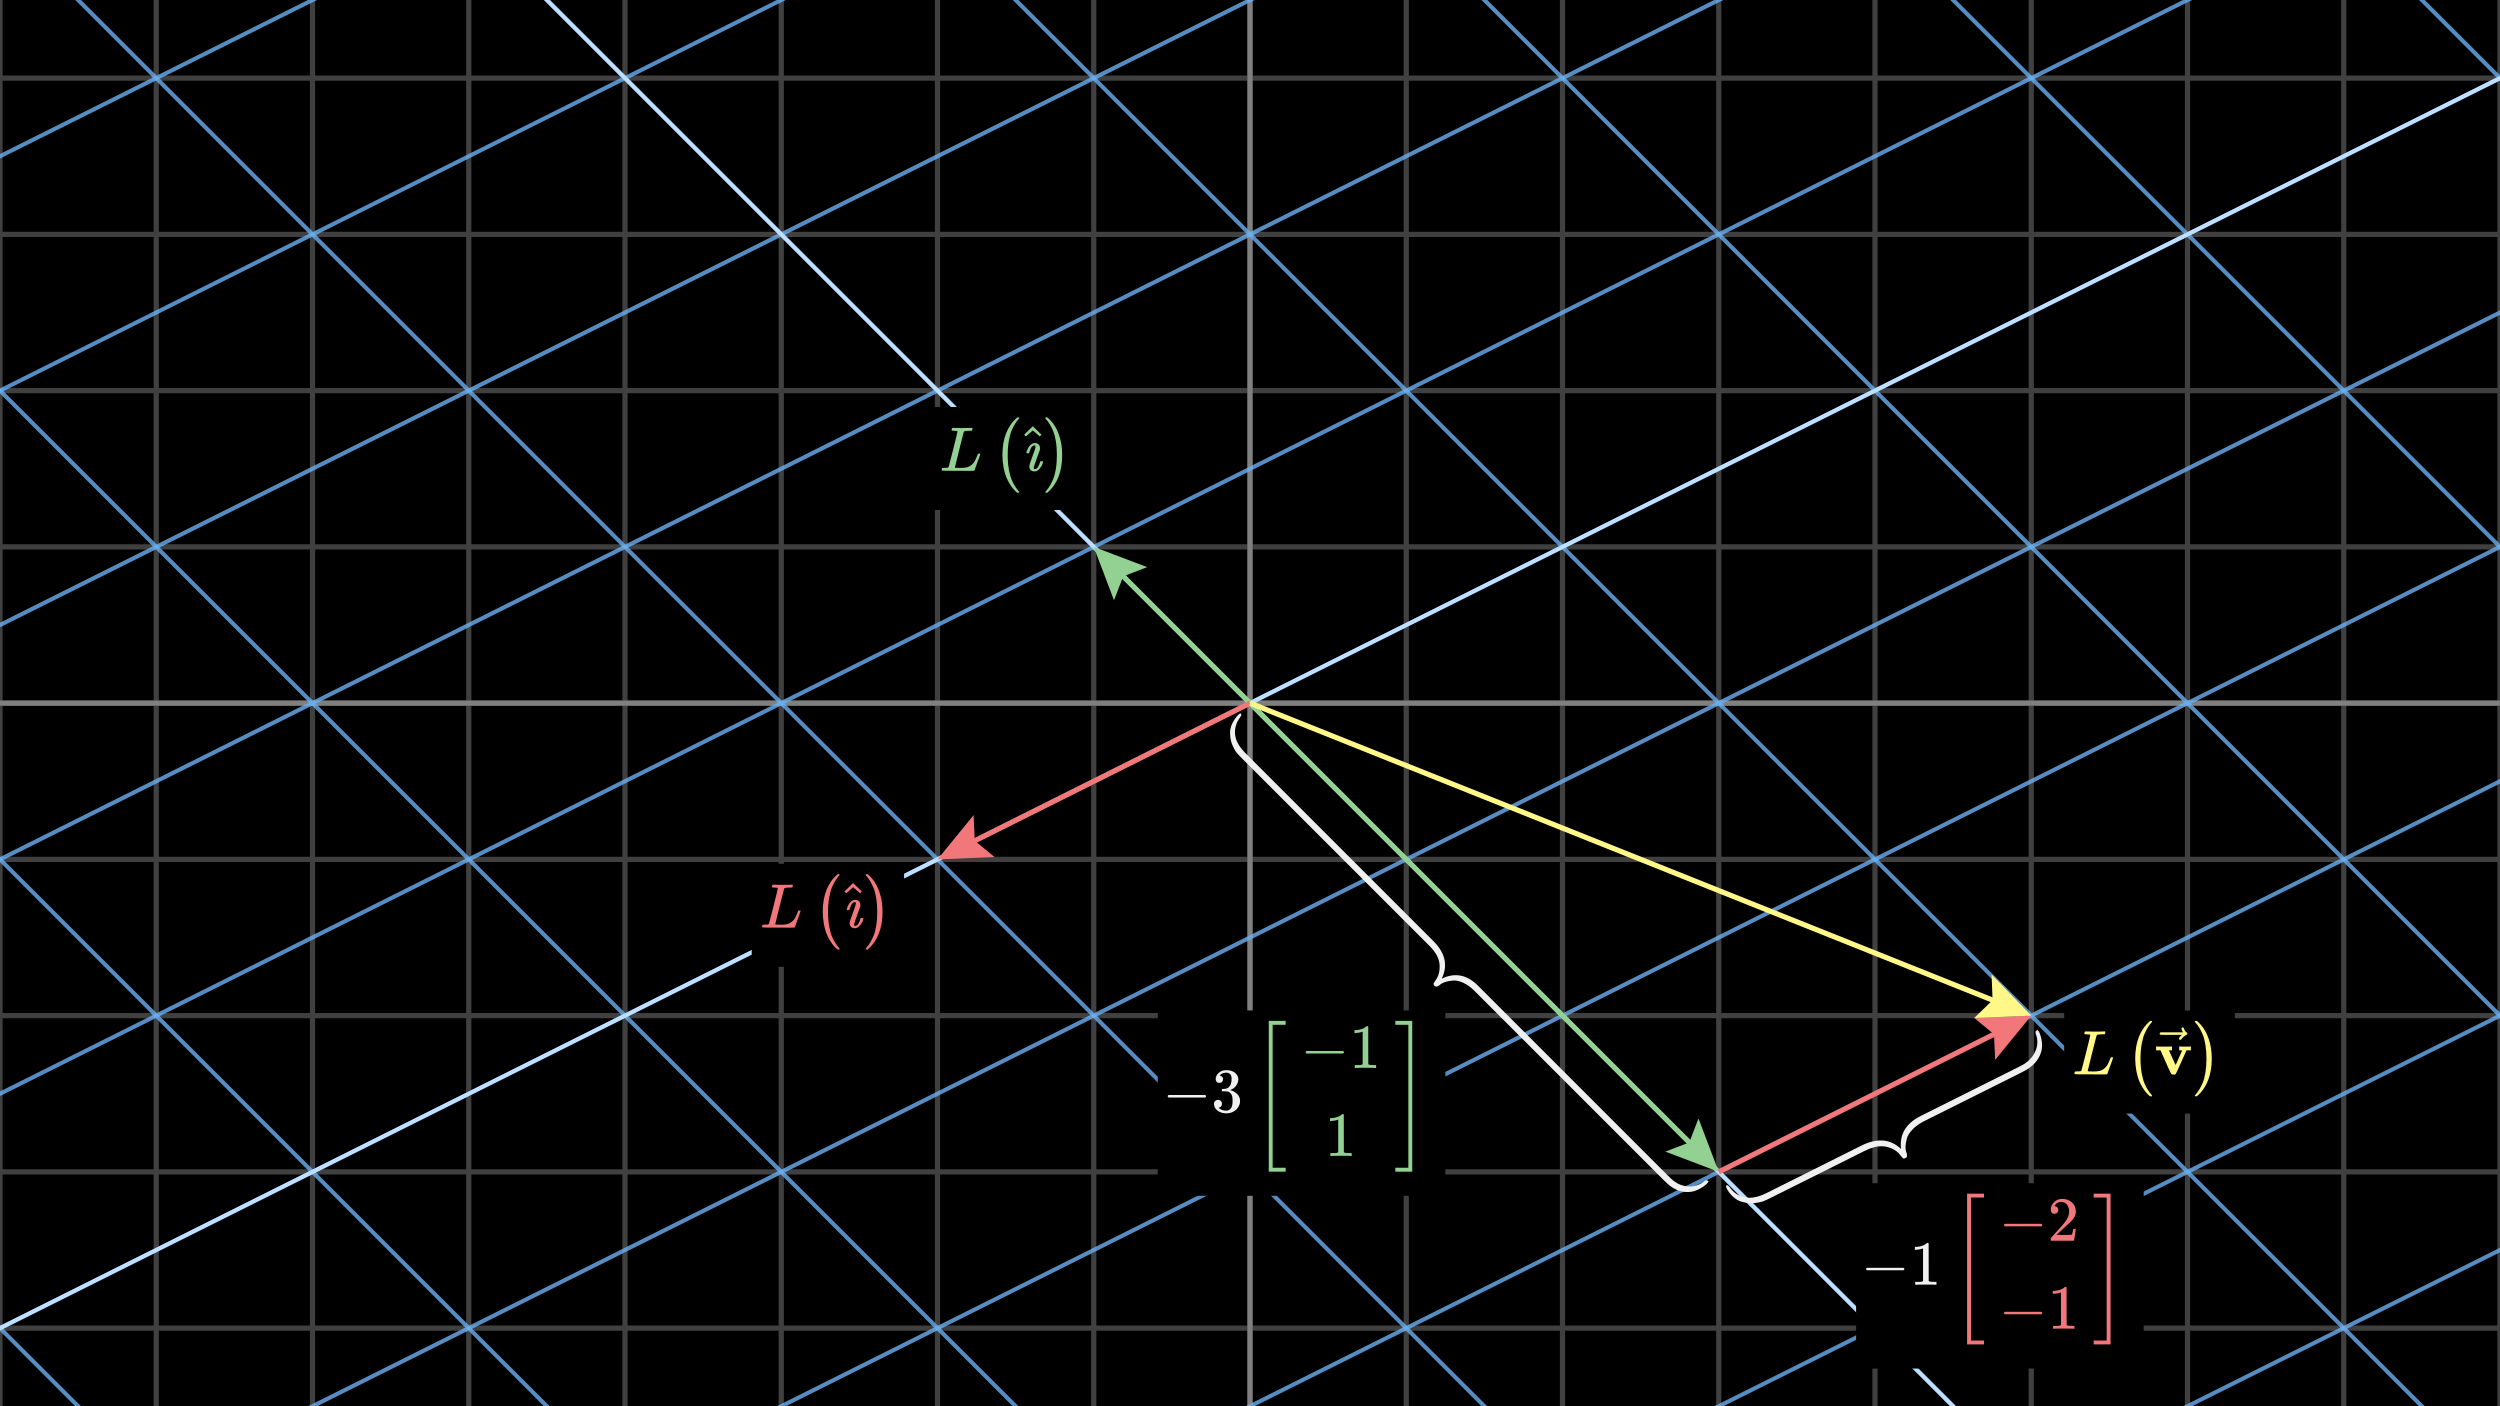 <svg width="720" height="405" viewBox="0 0 720 405" fill="none" xmlns="http://www.w3.org/2000/svg">
<rect x="0" y="0" width="720" height="405" fill="#333333" stroke="none"/>
<g clip-path="url(#clip0_471_20532)">
<path d="M720 0H0V405H720V0Z" fill="black"/>
<g clip-path="url(#clip1_471_20532)">
<path d="M0 22.5H720" stroke="#404040" stroke-width="1.5"/>
<path d="M0 67.5H720" stroke="#404040" stroke-width="1.5"/>
<path d="M0 112.5H720" stroke="#404040" stroke-width="1.5"/>
<path d="M0 157.5H720" stroke="#404040" stroke-width="1.5"/>
<path d="M0 202.5H720" stroke="#404040" stroke-width="1.5"/>
<path d="M0 247.5H720" stroke="#404040" stroke-width="1.5"/>
<path d="M0 292.5H720" stroke="#404040" stroke-width="1.5"/>
<path d="M0 337.5H720" stroke="#404040" stroke-width="1.5"/>
<path d="M0 382.5H720" stroke="#404040" stroke-width="1.5"/>
<path d="M0 0V405" stroke="#404040" stroke-width="1.5"/>
<path d="M45 0V405" stroke="#404040" stroke-width="1.5"/>
<path d="M90 0V405" stroke="#404040" stroke-width="1.5"/>
<path d="M135 0V405" stroke="#404040" stroke-width="1.5"/>
<path d="M180 0V405" stroke="#404040" stroke-width="1.5"/>
<path d="M225 0V405" stroke="#404040" stroke-width="1.5"/>
<path d="M270 0V405" stroke="#404040" stroke-width="1.5"/>
<path d="M315 0V405" stroke="#404040" stroke-width="1.5"/>
<path d="M360 0V405" stroke="#404040" stroke-width="1.5"/>
<path d="M405 0V405" stroke="#404040" stroke-width="1.5"/>
<path d="M450 0V405" stroke="#404040" stroke-width="1.5"/>
<path d="M495 0V405" stroke="#404040" stroke-width="1.5"/>
<path d="M540 0V405" stroke="#404040" stroke-width="1.5"/>
<path d="M585 0V405" stroke="#404040" stroke-width="1.5"/>
<path d="M630 0V405" stroke="#404040" stroke-width="1.5"/>
<path d="M675 0V405" stroke="#404040" stroke-width="1.5"/>
<path d="M720 0V405" stroke="#404040" stroke-width="1.5"/>
</g>
<path d="M0 202.5H720" stroke="#808080" stroke-width="1.5"/>
<path d="M360 0V405" stroke="#808080" stroke-width="1.5"/>
<g clip-path="url(#clip2_471_20532)">
<g opacity="0.8">
<path d="M3420 832.5L540 -2047.5" stroke="#6AB0F3" stroke-width="1.193"/>
<path d="M3330 877.5L450 -2002.5" stroke="#6AB0F3" stroke-width="1.193"/>
<path d="M3240 922.5L360 -1957.5" stroke="#6AB0F3" stroke-width="1.193"/>
<path d="M3150 967.5L270 -1912.5" stroke="#6AB0F3" stroke-width="1.193"/>
<path d="M3060 1012.5L180 -1867.5" stroke="#6AB0F3" stroke-width="1.193"/>
<path d="M2970 1057.5L90 -1822.5" stroke="#6AB0F3" stroke-width="1.193"/>
<path d="M2880 1102.5L5.0025e-05 -1777.5" stroke="#6AB0F3" stroke-width="1.193"/>
<path d="M2790 1147.5L-90 -1732.5" stroke="#6AB0F3" stroke-width="1.193"/>
<path d="M2700 1192.5L-180 -1687.5" stroke="#6AB0F3" stroke-width="1.193"/>
<path d="M2610 1237.5L-270 -1642.5" stroke="#6AB0F3" stroke-width="1.193"/>
<path d="M2520 1282.5L-360 -1597.5" stroke="#6AB0F3" stroke-width="1.193"/>
<path d="M2430 1327.5L-450 -1552.5" stroke="#6AB0F3" stroke-width="1.193"/>
<path d="M2340 1372.5L-540 -1507.5" stroke="#6AB0F3" stroke-width="1.193"/>
<path d="M2250 1417.5L-630 -1462.5" stroke="#6AB0F3" stroke-width="1.193"/>
<path d="M2160 1462.5L-720 -1417.5" stroke="#6AB0F3" stroke-width="1.193"/>
<path d="M2070 1507.5L-810 -1372.5" stroke="#6AB0F3" stroke-width="1.193"/>
<path d="M1980 1552.5L-900 -1327.5" stroke="#6AB0F3" stroke-width="1.193"/>
<path d="M1890 1597.5L-990 -1282.5" stroke="#6AB0F3" stroke-width="1.193"/>
<path d="M1800 1642.5L-1080 -1237.5" stroke="#6AB0F3" stroke-width="1.193"/>
<path d="M1710 1687.5L-1170 -1192.5" stroke="#6AB0F3" stroke-width="1.193"/>
<path d="M1620 1732.5L-1260 -1147.5" stroke="#6AB0F3" stroke-width="1.193"/>
<path d="M1530 1777.5L-1350 -1102.5" stroke="#6AB0F3" stroke-width="1.193"/>
<path d="M1440 1822.5L-1440 -1057.5" stroke="#6AB0F3" stroke-width="1.193"/>
<path d="M1350 1867.5L-1530 -1012.5" stroke="#6AB0F3" stroke-width="1.193"/>
<path d="M1260 1912.5L-1620 -967.5" stroke="#6AB0F3" stroke-width="1.193"/>
<path d="M1170 1957.5L-1710 -922.5" stroke="#6AB0F3" stroke-width="1.193"/>
<path d="M1080 2002.5L-1800 -877.5" stroke="#6AB0F3" stroke-width="1.193"/>
<path d="M990 2047.5L-1890 -832.5" stroke="#6AB0F3" stroke-width="1.193"/>
<path d="M900 2092.5L-1980 -787.5" stroke="#6AB0F3" stroke-width="1.193"/>
<path d="M810 2137.5L-2070 -742.5" stroke="#6AB0F3" stroke-width="1.193"/>
<path d="M720 2182.5L-2160 -697.5" stroke="#6AB0F3" stroke-width="1.193"/>
<path d="M630 2227.5L-2250 -652.5" stroke="#6AB0F3" stroke-width="1.193"/>
<path d="M540 2272.5L-2340 -607.5" stroke="#6AB0F3" stroke-width="1.193"/>
<path d="M450 2317.5L-2430 -562.5" stroke="#6AB0F3" stroke-width="1.193"/>
<path d="M360 2362.5L-2520 -517.5" stroke="#6AB0F3" stroke-width="1.193"/>
<path d="M270 2407.5L-2610 -472.5" stroke="#6AB0F3" stroke-width="1.193"/>
<path d="M180 2452.5L-2700 -427.5" stroke="#6AB0F3" stroke-width="1.193"/>
</g>
<g opacity="0.8">
<path d="M2970 382.5L-270 2002.5" stroke="#6AB0F3" stroke-width="1.193"/>
<path d="M2925 337.5L-315.001 1957.5" stroke="#6AB0F3" stroke-width="1.193"/>
<path d="M2880 292.5L-360 1912.5" stroke="#6AB0F3" stroke-width="1.193"/>
<path d="M2835 247.5L-405 1867.5" stroke="#6AB0F3" stroke-width="1.193"/>
<path d="M2790 202.5L-450 1822.5" stroke="#6AB0F3" stroke-width="1.193"/>
<path d="M2745 157.5L-495 1777.5" stroke="#6AB0F3" stroke-width="1.193"/>
<path d="M2700 112.5L-540 1732.5" stroke="#6AB0F3" stroke-width="1.193"/>
<path d="M2655 67.5L-585 1687.5" stroke="#6AB0F3" stroke-width="1.193"/>
<path d="M2610 22.5L-630 1642.5" stroke="#6AB0F3" stroke-width="1.193"/>
<path d="M2565 -22.5L-675 1597.5" stroke="#6AB0F3" stroke-width="1.193"/>
<path d="M2520 -67.5L-720 1552.5" stroke="#6AB0F3" stroke-width="1.193"/>
<path d="M2475 -112.5L-765 1507.5" stroke="#6AB0F3" stroke-width="1.193"/>
<path d="M2430 -157.5L-810 1462.5" stroke="#6AB0F3" stroke-width="1.193"/>
<path d="M2385 -202.5L-855 1417.5" stroke="#6AB0F3" stroke-width="1.193"/>
<path d="M2340 -247.5L-900 1372.5" stroke="#6AB0F3" stroke-width="1.193"/>
<path d="M2295 -292.5L-945 1327.5" stroke="#6AB0F3" stroke-width="1.193"/>
<path d="M2250 -337.5L-990 1282.5" stroke="#6AB0F3" stroke-width="1.193"/>
<path d="M2205 -382.5L-1035 1237.5" stroke="#6AB0F3" stroke-width="1.193"/>
<path d="M2160 -427.5L-1080 1192.5" stroke="#6AB0F3" stroke-width="1.193"/>
<path d="M2115 -472.5L-1125 1147.5" stroke="#6AB0F3" stroke-width="1.193"/>
<path d="M2070 -517.5L-1170 1102.5" stroke="#6AB0F3" stroke-width="1.193"/>
<path d="M2025 -562.5L-1215 1057.5" stroke="#6AB0F3" stroke-width="1.193"/>
<path d="M1980 -607.5L-1260 1012.5" stroke="#6AB0F3" stroke-width="1.193"/>
<path d="M1935 -652.5L-1305 967.5" stroke="#6AB0F3" stroke-width="1.193"/>
<path d="M1890 -697.5L-1350 922.5" stroke="#6AB0F3" stroke-width="1.193"/>
<path d="M1845 -742.5L-1395 877.5" stroke="#6AB0F3" stroke-width="1.193"/>
<path d="M1800 -787.5L-1440 832.5" stroke="#6AB0F3" stroke-width="1.193"/>
<path d="M1755 -832.5L-1485 787.5" stroke="#6AB0F3" stroke-width="1.193"/>
<path d="M1710 -877.5L-1530 742.5" stroke="#6AB0F3" stroke-width="1.193"/>
<path d="M1665 -922.5L-1575 697.5" stroke="#6AB0F3" stroke-width="1.193"/>
<path d="M1620 -967.5L-1620 652.5" stroke="#6AB0F3" stroke-width="1.193"/>
<path d="M1575 -1012.5L-1665 607.5" stroke="#6AB0F3" stroke-width="1.193"/>
<path d="M1530 -1057.5L-1710 562.5" stroke="#6AB0F3" stroke-width="1.193"/>
<path d="M1485 -1102.5L-1755 517.5" stroke="#6AB0F3" stroke-width="1.193"/>
<path d="M1440 -1147.5L-1800 472.5" stroke="#6AB0F3" stroke-width="1.193"/>
<path d="M1395 -1192.5L-1845 427.5" stroke="#6AB0F3" stroke-width="1.193"/>
<path d="M1350 -1237.5L-1890 382.5" stroke="#6AB0F3" stroke-width="1.193"/>
<path d="M1305 -1282.5L-1935 337.5" stroke="#6AB0F3" stroke-width="1.193"/>
<path d="M1260 -1327.5L-1980 292.5" stroke="#6AB0F3" stroke-width="1.193"/>
<path d="M1215 -1372.5L-2025 247.5" stroke="#6AB0F3" stroke-width="1.193"/>
<path d="M1170 -1417.5L-2070 202.5" stroke="#6AB0F3" stroke-width="1.193"/>
<path d="M1125 -1462.5L-2115 157.5" stroke="#6AB0F3" stroke-width="1.193"/>
<path d="M1080 -1507.5L-2160 112.5" stroke="#6AB0F3" stroke-width="1.193"/>
<path d="M1035 -1552.5L-2205 67.5" stroke="#6AB0F3" stroke-width="1.193"/>
<path d="M990 -1597.5L-2250 22.5" stroke="#6AB0F3" stroke-width="1.193"/>
</g>
<path d="M-1080 -1237.5L1800 1642.5" stroke="#BEDFFF" stroke-width="1.193"/>
<path d="M1980 -607.5L-1260 1012.5" stroke="#BEDFFF" stroke-width="1.193"/>
</g>
<path d="M489.166 322.121L495 337.5L479.62 331.667L486.515 329.015L489.166 322.121Z" fill="#92D192"/>
<path d="M360 202.5L492.172 334.672" stroke="#92D192" stroke-width="1.5"/>
<path d="M568.565 293.171L585 292.5L574.602 305.246L574.267 297.867L568.565 293.171Z" fill="#F2777A"/>
<path d="M495 337.5L581.422 294.289" stroke="#F2777A" stroke-width="1.5"/>
<path d="M357.32 205.476C357.513 205.669 357.561 205.868 357.464 206.075C357.369 206.28 357.165 206.601 356.857 207.038C356.548 207.475 356.318 207.895 356.165 208.302C355.047 211.234 355.832 214.045 358.52 216.733L412.845 271.057C416.265 274.477 417.053 278.077 415.213 281.859C418.994 280.018 422.484 280.696 425.681 283.894L480.261 338.474C481.039 339.252 481.652 339.818 482.096 340.168C483.373 341.119 484.786 341.631 486.336 341.702C487.886 341.774 489.288 341.343 490.542 340.408C490.565 340.384 490.64 340.325 490.766 340.231C490.892 340.137 490.987 340.073 491.048 340.043C491.112 340.012 491.2 339.973 491.314 339.924C491.429 339.875 491.545 339.875 491.663 339.924C491.781 339.971 491.889 340.045 491.989 340.145C492.403 340.559 489.517 342.859 487.157 343.219C484.798 343.577 482.579 342.892 480.502 341.16C480.159 340.863 479.676 340.403 479.052 339.779L424.663 285.39C423.581 284.309 422.481 283.516 421.361 283.013C420.24 282.51 419.242 282.308 418.363 282.408C417.485 282.507 416.792 282.636 416.285 282.792C415.778 282.948 415.324 283.164 414.923 283.439C414.853 283.509 414.743 283.601 414.593 283.719C414.444 283.837 414.308 283.917 414.187 283.959C414.066 284.001 413.948 284.047 413.836 284.096C413.722 284.146 413.603 284.154 413.476 284.121C413.35 284.087 413.239 284.024 413.143 283.928C413.017 283.802 412.929 283.68 412.886 283.566C412.843 283.452 412.846 283.328 412.899 283.195C412.952 283.062 413.02 282.938 413.104 282.824C413.186 282.71 413.294 282.554 413.426 282.359C413.557 282.164 413.676 281.982 413.784 281.809C414.422 280.725 414.699 279.448 414.613 277.976C414.525 276.504 413.946 275.093 412.878 273.745C412.607 273.38 412.153 272.88 411.517 272.244L357.55 218.277C356.912 217.639 356.422 217.108 356.081 216.686C355.739 216.264 355.362 215.575 354.947 214.619C354.532 213.663 354.311 212.652 354.284 211.589C353.905 208.345 357.007 205.163 357.322 205.479L357.32 205.476Z" fill="#F0F0F0"/>
<path d="M416.266 291.015H333.443V344.384H416.266V291.015Z" fill="black"/>
<g clip-path="url(#clip3_471_20532)">
<path d="M336.305 315.96C336.305 315.96 336.305 315.882 336.305 315.725C336.305 315.568 336.389 315.447 336.558 315.363H347.074C347.255 315.459 347.346 315.58 347.346 315.725C347.346 315.87 347.255 315.99 347.074 316.087H336.558C336.389 316.002 336.305 315.882 336.305 315.725V315.96Z" fill="#F0F0F0"/>
<path d="M351.165 311.87C350.839 311.87 350.586 311.767 350.405 311.562C350.224 311.357 350.127 311.092 350.115 310.766C350.115 310.102 350.405 309.511 350.984 308.992C351.563 308.473 352.263 308.214 353.083 308.214C353.506 308.214 353.771 308.22 353.88 308.232C354.773 308.377 355.454 308.696 355.925 309.191C356.396 309.686 356.637 310.223 356.649 310.802C356.649 311.43 356.444 312.039 356.034 312.63C355.623 313.221 355.056 313.65 354.332 313.915L354.278 313.951C354.278 313.964 354.332 313.982 354.441 314.006C354.549 314.03 354.724 314.084 354.966 314.169C355.207 314.253 355.436 314.38 355.654 314.549C356.643 315.188 357.138 316.033 357.138 317.083C357.138 318.036 356.764 318.869 356.016 319.581C355.267 320.292 354.32 320.648 353.174 320.648C352.208 320.648 351.376 320.389 350.676 319.87C349.976 319.351 349.626 318.694 349.626 317.897C349.626 317.559 349.735 317.288 349.952 317.083C350.169 316.878 350.441 316.769 350.767 316.757C351.104 316.757 351.382 316.866 351.599 317.083C351.816 317.3 351.925 317.571 351.925 317.897C351.925 318.03 351.907 318.151 351.871 318.259C351.834 318.368 351.792 318.464 351.744 318.549C351.696 318.633 351.629 318.706 351.545 318.766C351.46 318.826 351.388 318.875 351.328 318.911C351.267 318.947 351.207 318.971 351.147 318.983C351.086 318.995 351.038 319.013 351.002 319.038L350.929 319.056C351.545 319.599 352.293 319.87 353.174 319.87C353.837 319.87 354.338 319.55 354.676 318.911C354.881 318.513 354.984 317.903 354.984 317.083V316.721C354.984 315.574 354.598 314.808 353.825 314.422C353.644 314.35 353.276 314.307 352.721 314.295L351.961 314.277L351.907 314.241C351.883 314.205 351.871 314.108 351.871 313.951C351.871 313.734 351.919 313.626 352.015 313.626C352.353 313.626 352.703 313.595 353.065 313.535C353.475 313.475 353.85 313.221 354.187 312.775C354.525 312.328 354.694 311.653 354.694 310.748V310.603C354.694 309.915 354.483 309.439 354.061 309.173C353.795 309.004 353.512 308.92 353.21 308.92C352.824 308.92 352.468 308.986 352.142 309.119C351.816 309.251 351.587 309.39 351.454 309.535C351.322 309.68 351.255 309.752 351.255 309.752H351.31C351.346 309.764 351.394 309.776 351.454 309.788C351.515 309.801 351.575 309.831 351.635 309.879C351.696 309.927 351.768 309.969 351.853 310.006C351.937 310.042 351.997 310.108 352.034 310.205C352.07 310.301 352.118 310.392 352.178 310.476C352.239 310.561 352.257 310.681 352.233 310.838C352.233 311.104 352.148 311.339 351.979 311.544C351.81 311.749 351.539 311.858 351.165 311.87Z" fill="#F0F0F0"/>
<path d="M365.404 337.436V294.014H370.273V295.136H366.526V336.314H370.273V337.436H365.404Z" fill="#92D192"/>
<path d="M376.029 303.29C376.029 303.29 376.029 303.212 376.029 303.055C376.029 302.898 376.113 302.777 376.282 302.693H386.798C386.979 302.79 387.07 302.91 387.07 303.055C387.07 303.2 386.979 303.32 386.798 303.417H376.282C376.113 303.333 376.029 303.212 376.029 303.055V303.29Z" fill="#92D192"/>
<path d="M392.445 297.118L392.21 297.209C392.041 297.269 391.8 297.329 391.486 297.39C391.172 297.45 390.822 297.492 390.436 297.516H390.092V296.684H390.436C391.003 296.66 391.528 296.569 392.011 296.412C392.494 296.256 392.832 296.111 393.025 295.978C393.218 295.845 393.387 295.713 393.531 295.58C393.556 295.544 393.628 295.525 393.749 295.525C393.857 295.525 393.96 295.562 394.056 295.634V301.046L394.074 306.476C394.159 306.56 394.231 306.615 394.292 306.639C394.352 306.663 394.497 306.687 394.726 306.711C394.955 306.735 395.329 306.747 395.848 306.747H396.319V307.58H396.12C395.866 307.544 394.907 307.526 393.242 307.526C391.601 307.526 390.653 307.544 390.4 307.58H390.183V306.747H390.653C390.919 306.747 391.148 306.747 391.341 306.747C391.534 306.747 391.685 306.741 391.794 306.729C391.902 306.717 391.999 306.699 392.083 306.675C392.168 306.651 392.216 306.639 392.228 306.639C392.24 306.639 392.276 306.609 392.337 306.548C392.397 306.488 392.433 306.464 392.445 306.476V297.118Z" fill="#92D192"/>
<path d="M385.404 322.458L385.169 322.549C385 322.609 384.759 322.669 384.445 322.73C384.131 322.79 383.782 322.832 383.395 322.856H383.051V322.024H383.395C383.963 322 384.487 321.909 384.97 321.752C385.453 321.595 385.791 321.451 385.984 321.318C386.177 321.185 386.346 321.052 386.49 320.92C386.515 320.883 386.587 320.865 386.708 320.865C386.816 320.865 386.919 320.902 387.015 320.974V326.386L387.033 331.816C387.118 331.9 387.19 331.955 387.251 331.979C387.311 332.003 387.456 332.027 387.685 332.051C387.914 332.075 388.288 332.087 388.807 332.087H389.278V332.92H389.079C388.825 332.884 387.866 332.866 386.201 332.866C384.56 332.866 383.613 332.884 383.359 332.92H383.142V332.087H383.613C383.878 332.087 384.107 332.087 384.3 332.087C384.493 332.087 384.644 332.081 384.753 332.069C384.861 332.057 384.958 332.039 385.042 332.015C385.127 331.991 385.175 331.979 385.187 331.979C385.199 331.979 385.236 331.949 385.296 331.888C385.356 331.828 385.392 331.804 385.404 331.816V322.458Z" fill="#92D192"/>
<path d="M401.857 295.136V294.014H406.726V337.436H401.857V336.314H405.604V295.136H401.857Z" fill="#92D192"/>
</g>
<path d="M497.135 341.461C497.392 341.332 497.604 341.345 497.773 341.5C497.941 341.654 498.186 341.947 498.507 342.376C498.829 342.804 499.16 343.152 499.507 343.422C501.997 345.379 505.035 345.461 508.619 343.669L536.052 329.953C540.612 327.673 544.427 327.988 547.498 330.896C547.014 326.694 548.904 323.527 553.167 321.395L580.94 307.509C581.978 306.99 582.749 306.567 583.248 306.244C584.63 305.294 585.628 304.083 586.241 302.607C586.856 301.131 586.924 299.649 586.443 298.158C586.428 298.129 586.397 298.038 586.349 297.889C586.3 297.739 586.271 297.628 586.263 297.56C586.254 297.489 586.247 297.392 586.238 297.268C586.23 297.142 586.272 297.03 586.361 296.93C586.448 296.831 586.56 296.748 586.693 296.682C587.245 296.406 588.493 299.881 588.02 302.268C587.546 304.654 586.095 306.591 583.665 308.079C583.253 308.322 582.631 308.651 581.799 309.067L554.281 322.826C552.839 323.547 551.674 324.373 550.787 325.304C549.901 326.236 549.352 327.14 549.142 328.018C548.932 328.896 548.816 329.603 548.792 330.14C548.767 330.676 548.82 331.179 548.95 331.649C548.994 331.737 549.046 331.872 549.11 332.051C549.173 332.231 549.204 332.385 549.203 332.516C549.202 332.645 549.207 332.772 549.215 332.896C549.224 333.02 549.191 333.138 549.113 333.251C549.036 333.362 548.934 333.451 548.807 333.514C548.638 333.599 548.489 333.647 548.361 333.654C548.234 333.662 548.113 333.622 548.001 333.531C547.889 333.44 547.791 333.337 547.708 333.222C547.625 333.108 547.509 332.958 547.364 332.772C547.218 332.587 547.08 332.418 546.949 332.262C546.107 331.321 544.949 330.672 543.471 330.315C541.994 329.959 540.405 330.096 538.705 330.724C538.252 330.877 537.601 331.166 536.753 331.59L509.797 345.068C508.946 345.493 508.253 345.807 507.718 346.011C507.184 346.214 506.374 346.373 505.289 346.488C504.204 346.602 503.133 346.513 502.079 346.221C498.758 345.617 496.717 341.67 497.138 341.459L497.135 341.461Z" fill="#F0F0F0"/>
<path d="M617.384 340.774H534.561V394.143H617.384V340.774Z" fill="black"/>
<g clip-path="url(#clip4_471_20532)">
<path d="M537.423 365.719C537.423 365.719 537.423 365.641 537.423 365.484C537.423 365.327 537.507 365.207 537.676 365.122H548.192C548.373 365.219 548.464 365.339 548.464 365.484C548.464 365.629 548.373 365.75 548.192 365.846H537.676C537.507 365.762 537.423 365.641 537.423 365.484V365.719Z" fill="#F0F0F0"/>
<path d="M553.839 359.547L553.604 359.638C553.435 359.698 553.194 359.759 552.88 359.819C552.566 359.879 552.216 359.922 551.83 359.946H551.486V359.113H551.83C552.397 359.089 552.922 358.998 553.405 358.842C553.887 358.685 554.225 358.54 554.418 358.407C554.611 358.274 554.78 358.142 554.925 358.009C554.949 357.973 555.022 357.955 555.142 357.955C555.251 357.955 555.354 357.991 555.45 358.063V363.475L555.468 368.905C555.553 368.99 555.625 369.044 555.685 369.068C555.746 369.092 555.891 369.116 556.12 369.14C556.349 369.165 556.723 369.177 557.242 369.177H557.713V370.009H557.514C557.26 369.973 556.301 369.955 554.636 369.955C552.995 369.955 552.047 369.973 551.794 370.009H551.577V369.177H552.047C552.313 369.177 552.542 369.177 552.735 369.177C552.928 369.177 553.079 369.171 553.188 369.159C553.296 369.147 553.393 369.128 553.477 369.104C553.562 369.08 553.61 369.068 553.622 369.068C553.634 369.068 553.67 369.038 553.731 368.978C553.791 368.917 553.827 368.893 553.839 368.905V359.547Z" fill="#F0F0F0"/>
<path d="M566.522 387.195V343.773H571.391V344.896H567.644V386.073H571.391V387.195H566.522Z" fill="#F2777A"/>
<path d="M577.147 353.05C577.147 353.05 577.147 352.971 577.147 352.814C577.147 352.657 577.231 352.537 577.4 352.452H587.916C588.097 352.549 588.188 352.669 588.188 352.814C588.188 352.959 588.097 353.08 587.916 353.176H577.4C577.231 353.092 577.147 352.971 577.147 352.814V353.05Z" fill="#F2777A"/>
<path d="M591.681 349.574C591.355 349.574 591.096 349.466 590.903 349.249C590.71 349.031 590.613 348.766 590.613 348.452C590.613 347.596 590.933 346.853 591.572 346.226C592.212 345.598 593.008 345.285 593.961 345.285C595.06 345.285 595.977 345.623 596.713 346.298C597.449 346.974 597.823 347.849 597.835 348.923C597.835 349.442 597.714 349.936 597.473 350.407C597.232 350.878 596.942 351.288 596.604 351.638C596.266 351.988 595.784 352.434 595.156 352.977C594.722 353.351 594.118 353.906 593.346 354.642L592.278 355.656L593.654 355.674C595.548 355.674 596.556 355.644 596.676 355.584C596.761 355.56 596.906 355.023 597.111 353.973V353.918H597.835V353.973C597.823 354.009 597.744 354.558 597.6 355.62C597.455 356.682 597.364 357.237 597.328 357.285V357.339H590.613V356.995V356.778C590.613 356.694 590.649 356.603 590.722 356.507C590.794 356.41 590.975 356.199 591.265 355.873C591.615 355.487 591.916 355.149 592.17 354.86C592.278 354.739 592.483 354.516 592.785 354.19C593.087 353.864 593.292 353.641 593.4 353.52C593.509 353.4 593.684 353.2 593.925 352.923C594.167 352.645 594.336 352.44 594.432 352.308C594.529 352.175 594.667 351.994 594.848 351.765C595.029 351.535 595.156 351.342 595.228 351.185C595.301 351.028 595.391 350.854 595.5 350.66C595.609 350.467 595.687 350.274 595.735 350.081C595.784 349.888 595.826 349.707 595.862 349.538C595.898 349.369 595.916 349.17 595.916 348.941C595.916 348.181 595.711 347.523 595.301 346.968C594.891 346.413 594.305 346.135 593.545 346.135C593.147 346.135 592.797 346.238 592.495 346.443C592.194 346.648 591.983 346.847 591.862 347.04C591.741 347.234 591.681 347.348 591.681 347.384C591.681 347.396 591.711 347.402 591.771 347.402C591.989 347.402 592.212 347.487 592.441 347.656C592.67 347.825 592.785 348.102 592.785 348.488C592.785 348.79 592.688 349.044 592.495 349.249C592.302 349.454 592.031 349.562 591.681 349.574Z" fill="#F2777A"/>
<path d="M577.147 378.389C577.147 378.389 577.147 378.311 577.147 378.154C577.147 377.997 577.231 377.877 577.4 377.792H587.916C588.097 377.889 588.188 378.009 588.188 378.154C588.188 378.299 588.097 378.42 587.916 378.516H577.4C577.231 378.432 577.147 378.311 577.147 378.154V378.389Z" fill="#F2777A"/>
<path d="M593.563 372.217L593.328 372.308C593.159 372.368 592.918 372.429 592.604 372.489C592.29 372.549 591.94 372.591 591.554 372.616H591.21V371.783H591.554C592.121 371.759 592.646 371.668 593.129 371.511C593.612 371.355 593.949 371.21 594.142 371.077C594.336 370.944 594.504 370.812 594.649 370.679C594.673 370.643 594.746 370.625 594.866 370.625C594.975 370.625 595.078 370.661 595.174 370.733V376.145L595.192 381.575C595.277 381.66 595.349 381.714 595.409 381.738C595.47 381.762 595.615 381.786 595.844 381.81C596.073 381.835 596.447 381.847 596.966 381.847H597.437V382.679H597.238C596.984 382.643 596.025 382.625 594.36 382.625C592.719 382.625 591.771 382.643 591.518 382.679H591.301V381.847H591.771C592.037 381.847 592.266 381.847 592.459 381.847C592.652 381.847 592.803 381.841 592.912 381.828C593.02 381.816 593.117 381.798 593.201 381.774C593.286 381.75 593.334 381.738 593.346 381.738C593.358 381.738 593.394 381.708 593.455 381.647C593.515 381.587 593.551 381.563 593.563 381.575V372.217Z" fill="#F2777A"/>
<path d="M602.975 344.896V343.773H607.844V387.195H602.975V386.073H606.722V344.896H602.975Z" fill="#F2777A"/>
</g>
<path d="M320.834 172.879L315 157.5L330.38 163.333L323.485 165.985L320.834 172.879Z" fill="#92D192"/>
<path d="M360 202.5L317.828 160.329" stroke="#92D192" stroke-width="1.5"/>
<path d="M286.435 246.829L270 247.5L280.398 234.754L280.733 242.133L286.435 246.829Z" fill="#F2777A"/>
<path d="M360 202.5L273.578 245.711" stroke="#F2777A" stroke-width="1.5"/>
<path d="M312.116 117.211H268.235V146.883H312.116V117.211Z" fill="black"/>
<g clip-path="url(#clip5_471_20532)">
<path d="M274.73 124.057C274.32 124.057 274.103 124.032 274.078 123.984C274.066 123.96 274.06 123.912 274.06 123.839C274.06 123.55 274.127 123.351 274.259 123.242C274.284 123.23 274.374 123.224 274.531 123.224C275.182 123.26 275.949 123.278 276.829 123.278C278.53 123.278 279.508 123.26 279.761 123.224H279.978C280.051 123.296 280.087 123.351 280.087 123.387C280.087 123.423 280.075 123.532 280.051 123.713C279.99 123.894 279.936 124.008 279.888 124.057H279.2C278.368 124.069 277.879 124.123 277.734 124.219C277.65 124.268 277.565 124.437 277.481 124.726C277.396 125.016 276.992 126.608 276.268 129.504C276.075 130.288 275.87 131.121 275.653 132.001C275.436 132.882 275.273 133.546 275.164 133.992L275.001 134.644C275.001 134.692 275.056 134.716 275.164 134.716C275.273 134.716 275.629 134.728 276.232 134.752H276.54C276.926 134.752 277.233 134.746 277.463 134.734C277.692 134.722 277.988 134.68 278.349 134.607C278.711 134.535 279.013 134.427 279.254 134.282C279.496 134.137 279.761 133.932 280.051 133.666C280.34 133.401 280.594 133.069 280.811 132.671C281.004 132.309 281.185 131.905 281.354 131.458C281.523 131.012 281.625 130.759 281.661 130.698C281.722 130.662 281.824 130.644 281.969 130.644H282.204C282.277 130.753 282.313 130.819 282.313 130.843C282.313 130.867 282.192 131.223 281.951 131.911C281.71 132.599 281.444 133.323 281.155 134.083C280.865 134.843 280.708 135.289 280.684 135.422C280.66 135.482 280.636 135.518 280.612 135.53C280.588 135.543 280.491 135.561 280.322 135.585C280.153 135.609 279.894 135.615 279.544 135.603C279.411 135.603 278.953 135.603 278.168 135.603C277.384 135.603 276.636 135.597 275.924 135.585H272.703C271.69 135.585 271.183 135.524 271.183 135.404C271.183 135.319 271.195 135.235 271.219 135.15C271.279 134.921 271.34 134.794 271.4 134.77C271.448 134.758 271.539 134.752 271.671 134.752H271.78C272.106 134.752 272.468 134.734 272.866 134.698C273.035 134.662 273.149 134.589 273.21 134.481C273.246 134.433 273.68 132.755 274.513 129.45C275.345 126.144 275.762 124.4 275.762 124.219C275.762 124.135 275.418 124.081 274.73 124.057Z" fill="#92D192"/>
<path d="M288.696 131.051C288.696 126.285 290.12 122.672 292.967 120.211H293.474C293.546 120.283 293.582 120.337 293.582 120.373C293.582 120.422 293.468 120.573 293.238 120.826C293.009 121.079 292.732 121.459 292.406 121.966C292.08 122.473 291.748 123.1 291.411 123.848C291.073 124.596 290.789 125.604 290.56 126.871C290.331 128.137 290.216 129.537 290.216 131.069C290.216 132.589 290.331 133.983 290.56 135.25C290.789 136.517 291.067 137.518 291.392 138.254C291.718 138.99 292.05 139.617 292.388 140.136C292.726 140.655 293.009 141.041 293.238 141.294C293.468 141.548 293.582 141.699 293.582 141.747C293.582 141.783 293.546 141.837 293.474 141.91H292.967C292.617 141.62 292.279 141.3 291.953 140.95C291.628 140.601 291.26 140.1 290.849 139.448C290.439 138.797 290.083 138.097 289.782 137.349C289.48 136.601 289.227 135.678 289.022 134.58C288.817 133.482 288.708 132.306 288.696 131.051Z" fill="#92D192"/>
<path d="M295.591 130.391C295.591 130.33 295.633 130.173 295.718 129.92C295.802 129.667 295.929 129.371 296.098 129.033C296.267 128.695 296.502 128.388 296.804 128.11C297.105 127.833 297.431 127.664 297.781 127.604H298.107C298.517 127.604 298.855 127.736 299.12 128.002C299.386 128.267 299.524 128.641 299.536 129.124C299.524 129.353 299.5 129.516 299.464 129.612C299.428 129.709 299.162 130.445 298.668 131.82C298.04 133.461 297.727 134.438 297.727 134.752C297.727 134.993 297.823 135.114 298.016 135.114C298.245 135.114 298.475 135.012 298.704 134.806C299.018 134.469 299.289 133.908 299.518 133.123C299.554 132.979 299.585 132.894 299.609 132.87C299.633 132.846 299.717 132.828 299.862 132.816H299.971C300.091 132.816 300.17 132.816 300.206 132.816C300.242 132.816 300.284 132.834 300.333 132.87C300.381 132.906 300.399 132.948 300.387 132.997C300.387 133.117 300.327 133.347 300.206 133.684C300.085 134.022 299.856 134.408 299.518 134.843C299.18 135.277 298.794 135.573 298.36 135.729C298.263 135.754 298.119 135.766 297.926 135.766C297.395 135.766 297.015 135.615 296.786 135.313C296.556 135.012 296.442 134.674 296.442 134.3C296.442 133.974 296.737 133.033 297.328 131.476C297.92 129.92 298.221 128.973 298.233 128.635C298.233 128.49 298.215 128.394 298.179 128.346C298.143 128.297 298.052 128.267 297.908 128.255C297.57 128.279 297.286 128.466 297.057 128.816C296.828 129.166 296.659 129.54 296.55 129.938C296.442 130.336 296.369 130.535 296.333 130.535C296.321 130.547 296.206 130.554 295.989 130.554H295.7C295.627 130.481 295.591 130.427 295.591 130.391Z" fill="#92D192"/>
<path d="M294.961 125.178L297.441 122.753L297.585 122.898C299.154 124.394 299.938 125.154 299.938 125.178L299.468 125.703C299.443 125.691 299.094 125.389 298.418 124.798L297.459 123.966L296.463 124.816C296.307 124.949 296.15 125.088 295.993 125.233C295.836 125.377 295.709 125.492 295.613 125.576L295.468 125.685C295.444 125.709 295.353 125.625 295.197 125.432L294.961 125.178Z" fill="#92D192"/>
<path d="M305.907 131.051C305.907 135.829 304.483 139.448 301.636 141.91H301.4C301.244 141.91 301.141 141.898 301.093 141.873C301.044 141.849 301.02 141.795 301.02 141.711C301.044 141.65 301.195 141.463 301.473 141.15C301.75 140.836 302.04 140.426 302.341 139.919C302.643 139.412 302.957 138.791 303.283 138.055C303.608 137.319 303.874 136.336 304.079 135.105C304.284 133.874 304.386 132.529 304.386 131.069C304.386 129.609 304.284 128.264 304.079 127.033C303.874 125.803 303.608 124.819 303.283 124.083C302.957 123.348 302.643 122.72 302.341 122.201C302.04 121.683 301.75 121.278 301.473 120.989C301.195 120.699 301.044 120.506 301.02 120.41C301.02 120.277 301.111 120.211 301.292 120.211H301.4H301.636C303.18 121.502 304.308 123.215 305.02 125.35C305.611 127.052 305.907 128.952 305.907 131.051Z" fill="#92D192"/>
</g>
<path d="M260.373 248.767H216.492V278.438H260.373V248.767Z" fill="black"/>
<g clip-path="url(#clip6_471_20532)">
<path d="M222.987 255.612C222.577 255.612 222.36 255.588 222.335 255.54C222.323 255.516 222.317 255.467 222.317 255.395C222.317 255.105 222.384 254.906 222.516 254.798C222.54 254.786 222.631 254.78 222.788 254.78C223.439 254.816 224.205 254.834 225.086 254.834C226.787 254.834 227.765 254.816 228.018 254.78H228.235C228.308 254.852 228.344 254.906 228.344 254.943C228.344 254.979 228.332 255.087 228.308 255.268C228.247 255.449 228.193 255.564 228.145 255.612H227.457C226.625 255.624 226.136 255.679 225.991 255.775C225.907 255.823 225.822 255.992 225.738 256.282C225.653 256.571 225.249 258.164 224.525 261.06C224.332 261.844 224.127 262.676 223.91 263.557C223.693 264.438 223.53 265.101 223.421 265.548L223.258 266.199C223.258 266.248 223.313 266.272 223.421 266.272C223.53 266.272 223.886 266.284 224.489 266.308H224.797C225.183 266.308 225.49 266.302 225.72 266.29C225.949 266.278 226.244 266.236 226.606 266.163C226.968 266.091 227.27 265.982 227.511 265.837C227.753 265.693 228.018 265.488 228.308 265.222C228.597 264.957 228.851 264.625 229.068 264.227C229.261 263.865 229.442 263.461 229.611 263.014C229.78 262.568 229.882 262.314 229.918 262.254C229.979 262.218 230.081 262.2 230.226 262.2H230.461C230.534 262.308 230.57 262.375 230.57 262.399C230.57 262.423 230.449 262.779 230.208 263.467C229.967 264.154 229.701 264.878 229.412 265.638C229.122 266.398 228.965 266.845 228.941 266.978C228.917 267.038 228.893 267.074 228.869 267.086C228.844 267.098 228.748 267.116 228.579 267.14C228.41 267.165 228.151 267.171 227.801 267.159C227.668 267.159 227.21 267.159 226.425 267.159C225.641 267.159 224.893 267.152 224.181 267.14H220.96C219.946 267.14 219.44 267.08 219.44 266.959C219.44 266.875 219.452 266.791 219.476 266.706C219.536 266.477 219.597 266.35 219.657 266.326C219.705 266.314 219.796 266.308 219.928 266.308H220.037C220.363 266.308 220.725 266.29 221.123 266.254C221.292 266.217 221.406 266.145 221.467 266.036C221.503 265.988 221.937 264.311 222.77 261.005C223.602 257.699 224.018 255.956 224.018 255.775C224.018 255.691 223.675 255.636 222.987 255.612Z" fill="#F2777A"/>
<path d="M236.953 262.607C236.953 257.841 238.377 254.228 241.224 251.766H241.731C241.803 251.839 241.839 251.893 241.839 251.929C241.839 251.977 241.725 252.128 241.495 252.382C241.266 252.635 240.989 253.015 240.663 253.522C240.337 254.028 240.005 254.656 239.667 255.404C239.33 256.152 239.046 257.159 238.817 258.426C238.588 259.693 238.473 261.093 238.473 262.625C238.473 264.145 238.588 265.539 238.817 266.805C239.046 268.072 239.324 269.074 239.649 269.81C239.975 270.546 240.307 271.173 240.645 271.692C240.983 272.211 241.266 272.597 241.495 272.85C241.725 273.103 241.839 273.254 241.839 273.302C241.839 273.339 241.803 273.393 241.731 273.465H241.224C240.874 273.176 240.536 272.856 240.21 272.506C239.885 272.156 239.517 271.656 239.106 271.004C238.696 270.353 238.34 269.653 238.039 268.905C237.737 268.157 237.484 267.234 237.279 266.136C237.073 265.038 236.965 263.862 236.953 262.607Z" fill="#F2777A"/>
<path d="M243.848 261.946C243.848 261.886 243.89 261.729 243.975 261.476C244.059 261.222 244.186 260.927 244.355 260.589C244.524 260.251 244.759 259.943 245.061 259.666C245.362 259.388 245.688 259.22 246.038 259.159H246.364C246.774 259.159 247.112 259.292 247.377 259.557C247.642 259.823 247.781 260.197 247.793 260.679C247.781 260.909 247.757 261.072 247.721 261.168C247.685 261.265 247.419 262.001 246.925 263.376C246.297 265.017 245.984 265.994 245.984 266.308C245.984 266.549 246.08 266.67 246.273 266.67C246.502 266.67 246.732 266.567 246.961 266.362C247.275 266.024 247.546 265.463 247.775 264.679C247.811 264.534 247.842 264.45 247.866 264.426C247.89 264.402 247.974 264.383 248.119 264.371H248.228C248.348 264.371 248.427 264.371 248.463 264.371C248.499 264.371 248.541 264.389 248.59 264.426C248.638 264.462 248.656 264.504 248.644 264.552C248.644 264.673 248.584 264.902 248.463 265.24C248.342 265.578 248.113 265.964 247.775 266.398C247.437 266.833 247.051 267.128 246.617 267.285C246.52 267.309 246.376 267.321 246.183 267.321C245.652 267.321 245.272 267.17 245.042 266.869C244.813 266.567 244.699 266.229 244.699 265.855C244.699 265.53 244.994 264.589 245.585 263.032C246.177 261.476 246.478 260.529 246.49 260.191C246.49 260.046 246.472 259.95 246.436 259.901C246.4 259.853 246.309 259.823 246.165 259.811C245.827 259.835 245.543 260.022 245.314 260.372C245.085 260.722 244.916 261.096 244.807 261.494C244.699 261.892 244.626 262.091 244.59 262.091C244.578 262.103 244.463 262.109 244.246 262.109H243.957C243.884 262.037 243.848 261.982 243.848 261.946Z" fill="#F2777A"/>
<path d="M243.218 256.734L245.698 254.309L245.842 254.454C247.411 255.95 248.195 256.71 248.195 256.734L247.725 257.259C247.7 257.247 247.35 256.945 246.675 256.354L245.716 255.521L244.72 256.372C244.563 256.505 244.407 256.643 244.25 256.788C244.093 256.933 243.966 257.048 243.87 257.132L243.725 257.241C243.701 257.265 243.61 257.18 243.453 256.987L243.218 256.734Z" fill="#F2777A"/>
<path d="M254.164 262.607C254.164 267.385 252.74 271.004 249.893 273.465H249.657C249.5 273.465 249.398 273.453 249.35 273.429C249.301 273.405 249.277 273.351 249.277 273.266C249.301 273.206 249.452 273.019 249.73 272.705C250.007 272.392 250.297 271.981 250.598 271.475C250.9 270.968 251.214 270.347 251.539 269.611C251.865 268.875 252.131 267.891 252.336 266.661C252.541 265.43 252.643 264.085 252.643 262.625C252.643 261.165 252.541 259.82 252.336 258.589C252.131 257.358 251.865 256.375 251.539 255.639C251.214 254.903 250.9 254.276 250.598 253.757C250.297 253.238 250.007 252.834 249.73 252.544C249.452 252.255 249.301 252.062 249.277 251.965C249.277 251.833 249.368 251.766 249.549 251.766H249.657H249.893C251.437 253.057 252.565 254.77 253.277 256.906C253.868 258.607 254.164 260.507 254.164 262.607Z" fill="#F2777A"/>
</g>
<path d="M643.633 291.037H594.481V320.709H643.633V291.037Z" fill="black"/>
<g clip-path="url(#clip7_471_20532)">
<path d="M600.975 297.883C600.565 297.883 600.348 297.859 600.324 297.81C600.312 297.786 600.306 297.738 600.306 297.666C600.306 297.376 600.372 297.177 600.505 297.068C600.529 297.056 600.619 297.05 600.776 297.05C601.428 297.086 602.194 297.105 603.075 297.105C604.776 297.105 605.753 297.086 606.006 297.05H606.224C606.296 297.123 606.332 297.177 606.332 297.213C606.332 297.249 606.32 297.358 606.296 297.539C606.236 297.72 606.181 297.834 606.133 297.883H605.445C604.613 297.895 604.124 297.949 603.98 298.046C603.895 298.094 603.811 298.263 603.726 298.552C603.642 298.842 603.238 300.435 602.514 303.33C602.321 304.114 602.115 304.947 601.898 305.828C601.681 306.708 601.518 307.372 601.41 307.818L601.247 308.47C601.247 308.518 601.301 308.542 601.41 308.542C601.518 308.542 601.874 308.554 602.477 308.578H602.785C603.171 308.578 603.479 308.572 603.708 308.56C603.937 308.548 604.233 308.506 604.595 308.434C604.957 308.361 605.258 308.253 605.5 308.108C605.741 307.963 606.006 307.758 606.296 307.493C606.586 307.227 606.839 306.895 607.056 306.497C607.249 306.135 607.43 305.731 607.599 305.285C607.768 304.838 607.87 304.585 607.907 304.525C607.967 304.488 608.07 304.47 608.214 304.47H608.45C608.522 304.579 608.558 304.645 608.558 304.669C608.558 304.693 608.438 305.049 608.196 305.737C607.955 306.425 607.69 307.149 607.4 307.909C607.11 308.669 606.954 309.115 606.929 309.248C606.905 309.308 606.881 309.345 606.857 309.357C606.833 309.369 606.736 309.387 606.567 309.411C606.399 309.435 606.139 309.441 605.789 309.429C605.657 309.429 605.198 309.429 604.414 309.429C603.63 309.429 602.882 309.423 602.17 309.411H598.948C597.935 309.411 597.428 309.351 597.428 309.23C597.428 309.145 597.44 309.061 597.464 308.977C597.525 308.747 597.585 308.621 597.645 308.597C597.694 308.584 597.784 308.578 597.917 308.578H598.025C598.351 308.578 598.713 308.56 599.111 308.524C599.28 308.488 599.395 308.416 599.455 308.307C599.491 308.259 599.926 306.582 600.758 303.276C601.591 299.97 602.007 298.227 602.007 298.046C602.007 297.961 601.663 297.907 600.975 297.883Z" fill="#FFF888"/>
<path d="M614.941 304.877C614.941 300.112 616.365 296.498 619.212 294.037H619.719C619.791 294.109 619.828 294.163 619.828 294.2C619.828 294.248 619.713 294.399 619.484 294.652C619.255 294.905 618.977 295.286 618.651 295.792C618.325 296.299 617.994 296.926 617.656 297.674C617.318 298.422 617.035 299.43 616.805 300.697C616.576 301.964 616.461 303.363 616.461 304.895C616.461 306.416 616.576 307.809 616.805 309.076C617.035 310.343 617.312 311.344 617.638 312.08C617.964 312.816 618.295 313.443 618.633 313.962C618.971 314.481 619.255 314.867 619.484 315.121C619.713 315.374 619.828 315.525 619.828 315.573C619.828 315.609 619.791 315.663 619.719 315.736H619.212C618.862 315.446 618.525 315.127 618.199 314.777C617.873 314.427 617.505 313.926 617.095 313.275C616.685 312.623 616.329 311.923 616.027 311.175C615.725 310.427 615.472 309.504 615.267 308.406C615.062 307.308 614.953 306.132 614.941 304.877Z" fill="#FFF888"/>
<path d="M627.736 301.375C627.881 301.411 628.448 301.429 629.437 301.429C630.318 301.429 630.795 301.411 630.867 301.375H630.976V302.497H629.709L627.881 306.587C627.145 308.252 626.723 309.157 626.614 309.302C626.518 309.423 626.403 309.483 626.27 309.483C626.246 309.483 626.204 309.483 626.144 309.483C626.083 309.483 626.023 309.477 625.963 309.465H625.691C625.51 309.465 625.365 309.374 625.257 309.193C625.148 309.012 624.889 308.469 624.479 307.565C624.298 307.166 624.153 306.841 624.044 306.587L622.216 302.497H620.95V301.375H621.094C621.275 301.411 621.945 301.429 623.103 301.429C624.394 301.429 625.148 301.411 625.365 301.375H625.528V302.497H624.66L625.619 304.633C626.234 306.02 626.56 306.714 626.596 306.714C626.596 306.702 626.904 306.008 627.519 304.633C628.134 303.257 628.454 302.552 628.478 302.515C628.478 302.503 628.333 302.497 628.044 302.497H627.61V301.375H627.736Z" fill="#FFF888"/>
<path d="M628.27 296.254C628.27 296.157 628.3 296.073 628.361 296C628.421 295.928 628.511 295.892 628.632 295.892C628.717 295.892 628.789 295.922 628.849 295.982C628.91 296.031 628.97 296.145 629.03 296.326C629.151 296.773 629.398 297.116 629.772 297.358C629.905 297.442 629.971 297.551 629.971 297.683C629.971 297.792 629.953 297.864 629.917 297.901C629.881 297.937 629.796 297.991 629.664 298.063C629.145 298.329 628.692 298.709 628.306 299.204C628.282 299.228 628.252 299.264 628.216 299.312C628.18 299.36 628.149 299.397 628.125 299.421C628.101 299.445 628.071 299.457 628.035 299.457C627.999 299.457 627.956 299.463 627.908 299.475C627.824 299.475 627.745 299.445 627.673 299.385C627.601 299.324 627.558 299.234 627.546 299.113C627.546 298.884 627.83 298.528 628.397 298.045H625.302L622.207 298.027C622.051 297.919 621.972 297.804 621.972 297.683C621.972 297.599 622.051 297.478 622.207 297.321H628.704C628.415 296.863 628.27 296.507 628.27 296.254Z" fill="#FFF888"/>
<path d="M636.984 304.877C636.984 309.655 635.56 313.275 632.713 315.736H632.478C632.321 315.736 632.218 315.724 632.17 315.7C632.122 315.676 632.098 315.621 632.098 315.537C632.122 315.476 632.273 315.289 632.55 314.976C632.828 314.662 633.117 314.252 633.419 313.745C633.721 313.238 634.034 312.617 634.36 311.881C634.686 311.145 634.951 310.162 635.156 308.931C635.361 307.701 635.464 306.355 635.464 304.895C635.464 303.435 635.361 302.09 635.156 300.86C634.951 299.629 634.686 298.646 634.36 297.91C634.034 297.174 633.721 296.546 633.419 296.028C633.117 295.509 632.828 295.105 632.55 294.815C632.273 294.525 632.122 294.332 632.098 294.236C632.098 294.103 632.188 294.037 632.369 294.037H632.478H632.713C634.257 295.328 635.385 297.041 636.097 299.177C636.689 300.878 636.984 302.778 636.984 304.877Z" fill="#FFF888"/>
</g>
<path d="M573.58 280.662L585 292.5L568.566 293.197L573.858 288.043L573.58 280.662Z" fill="#FFF888"/>
<path d="M360 202.5L581.286 291.014" stroke="#FFF888" stroke-width="1.5"/>
</g>
<defs>
<clipPath id="clip0_471_20532">
<rect width="720" height="405" fill="white"/>
</clipPath>
<clipPath id="clip1_471_20532">
<rect width="720" height="405" fill="white"/>
</clipPath>
<clipPath id="clip2_471_20532">
<rect width="2880" height="1620" fill="white" transform="translate(-1080 -607.5)"/>
</clipPath>
<clipPath id="clip3_471_20532">
<rect width="76.432" height="43.44" fill="white" transform="translate(334.784 294.005)"/>
</clipPath>
<clipPath id="clip4_471_20532">
<rect width="76.432" height="43.44" fill="white" transform="translate(535.902 343.764)"/>
</clipPath>
<clipPath id="clip5_471_20532">
<rect width="38.072" height="21.704" fill="white" transform="translate(270.604 120.208)"/>
</clipPath>
<clipPath id="clip6_471_20532">
<rect width="38.072" height="21.704" fill="white" transform="translate(218.861 251.764)"/>
</clipPath>
<clipPath id="clip7_471_20532">
<rect width="42.904" height="21.704" fill="white" transform="translate(596.849 294.034)"/>
</clipPath>
</defs>
</svg>
